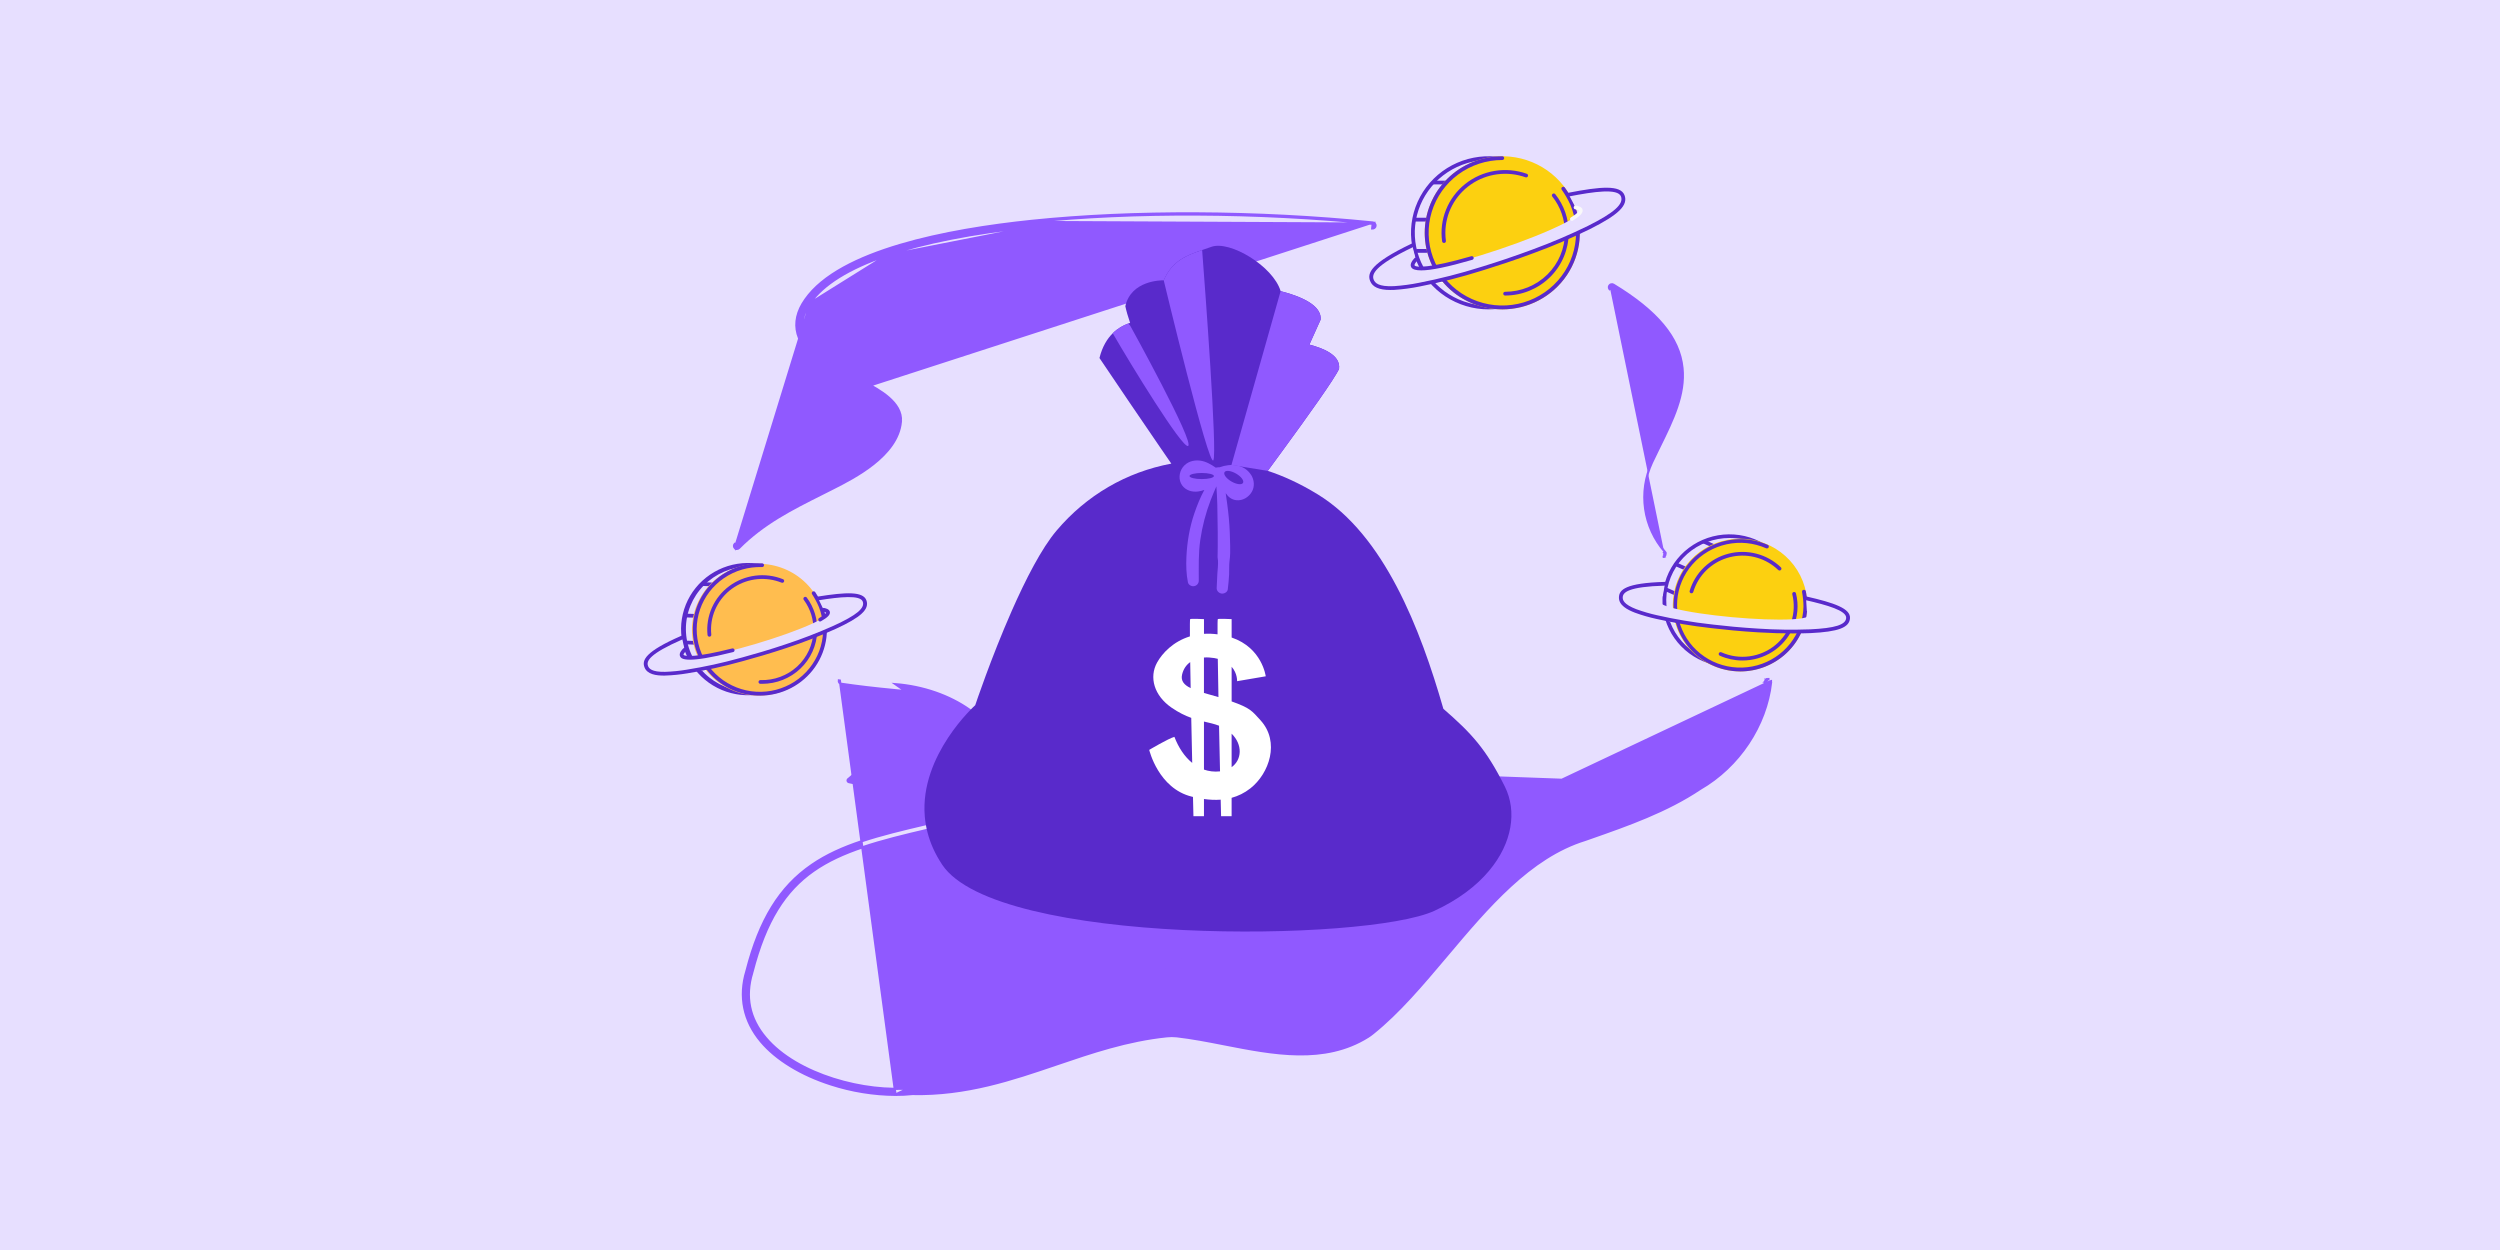 <svg width="400" height="200" viewBox="0 0 400 200" fill="none" xmlns="http://www.w3.org/2000/svg">
<rect width="400" height="200" fill="#E7DFFF"/>
<path d="M117.58 87.683L117.579 87.682C117.537 87.64 117.499 87.589 117.474 87.527C117.449 87.469 117.437 87.406 117.437 87.345C117.437 87.282 117.45 87.219 117.474 87.161L117.475 87.16C117.499 87.103 117.534 87.051 117.578 87.007C117.579 87.007 117.579 87.007 117.579 87.007L117.58 87.683ZM117.58 87.683C117.648 87.749 117.733 87.793 117.824 87.81L117.837 87.822L117.913 87.82C118.036 87.815 118.152 87.764 118.237 87.679L118.238 87.678C122.148 83.742 126.67 81.473 131.485 79.058L131.486 79.057C131.674 78.963 131.862 78.868 132.051 78.773C132.472 78.562 132.895 78.349 133.321 78.132C134.984 77.29 137.56 75.983 139.78 74.216C141.996 72.453 143.892 70.205 144.139 67.47L143.962 67.454L144.139 67.47C144.279 65.922 143.381 64.645 142.215 63.624C141.049 62.603 139.578 61.807 138.492 61.218L138.486 61.215L138.485 61.214L138.317 61.124L138.317 61.124L138.308 61.119C136.428 60.254 134.221 59.146 132.362 57.808C130.498 56.466 129.014 54.913 128.538 53.167L128.538 53.167C128.131 51.677 128.483 50.106 129.626 48.484L129.627 48.483M117.58 87.683L129.627 48.483M219.652 35.602L219.652 35.602C219.715 35.609 219.775 35.627 219.83 35.657M219.652 35.602L219.572 36.378L219.553 36.554C219.553 36.554 219.553 36.554 219.554 36.554C219.618 36.561 219.681 36.554 219.739 36.537C219.802 36.519 219.857 36.489 219.905 36.451L219.907 36.45C219.956 36.41 219.997 36.361 220.027 36.306C220.057 36.251 220.076 36.19 220.082 36.128C220.089 36.063 220.082 36 220.065 35.942C220.047 35.88 220.016 35.824 219.976 35.775C219.937 35.728 219.888 35.687 219.83 35.657M219.652 35.602C201.194 33.742 181.306 33.656 165.08 35.34C158.342 36.039 150.665 37.216 143.986 39.2C137.319 41.181 131.605 43.977 128.843 47.941C127.55 49.775 127.125 51.622 127.615 53.416C128.151 55.378 129.688 57.037 131.592 58.441C133.498 59.845 135.794 61.01 137.887 61.974L138.031 62.05L138.032 62.051L219.652 35.602ZM219.83 35.657C219.831 35.657 219.831 35.657 219.831 35.657L219.748 35.813L219.83 35.656C219.83 35.656 219.83 35.656 219.83 35.657ZM129.627 48.483C131.699 45.508 135.792 42.954 141.781 40.896M129.627 48.483L141.781 40.896M141.781 40.896C147.765 38.839 155.616 37.285 165.171 36.292L141.781 40.896ZM165.098 35.517C181.311 33.834 201.187 33.919 219.634 35.779L165.098 35.517Z" fill="#9059FF" stroke="#9059FF" stroke-width="0.354"/>
<path d="M143.278 175.118L143.277 175.178C139.766 175.147 136.281 174.582 132.943 173.504C128.17 171.973 124.191 169.544 121.764 166.661C118.987 163.366 118.187 159.447 119.435 155.359C121.535 147.161 124.755 141.914 129.885 138.391C134.557 135.175 140.469 133.649 148.238 131.838C152.078 130.783 155.021 129.315 156.946 127.566C158.869 125.819 159.772 123.799 159.559 121.621L159.559 121.62C159.295 118.897 157.351 116.268 154.38 114.229C151.413 112.192 147.445 110.761 143.187 110.425L143.185 110.424L143.185 110.424C139.905 110.114 137.181 109.791 134.614 109.41C134.487 109.392 134.373 109.325 134.297 109.223C134.221 109.122 134.187 108.993 134.206 108.866C134.206 108.866 134.206 108.866 134.206 108.866L134.381 108.892L143.278 175.118ZM143.278 175.118L143.277 175.178C144.177 175.18 145.076 175.134 145.97 175.038C154.59 175.23 161.956 172.722 169.052 170.306L169.058 170.304C174.635 168.405 180.382 166.449 186.703 165.8L186.704 165.8C187.229 165.744 187.759 165.744 188.284 165.8C190.714 166.081 193.207 166.559 195.837 167.078L195.837 167.078L195.876 167.085C203.715 168.621 211.917 170.228 218.854 165.909L218.854 165.908C219.143 165.726 219.419 165.527 219.681 165.31C223.814 161.989 227.536 157.577 231.46 152.925L231.474 152.908L231.474 152.908C234.754 149.012 238.081 145.067 241.694 141.751C245.306 138.436 249.196 135.759 253.598 134.394L253.598 134.394L253.604 134.392L254.47 134.088L254.411 133.921L254.47 134.088L254.479 134.085C260.466 131.985 266.681 129.805 272.032 126.218C278.237 122.638 282.579 116.112 283.371 109.18L283.371 109.178C283.377 109.116 283.372 109.054 283.354 108.994C283.354 108.993 283.354 108.993 283.354 108.993L283.184 109.043L143.278 175.118ZM282.945 108.65C282.945 108.651 282.946 108.651 282.946 108.651L282.925 108.827L282.943 108.65C282.944 108.65 282.944 108.65 282.945 108.65ZM282.945 108.65C282.881 108.643 282.819 108.649 282.759 108.666M282.945 108.65L282.412 109.072L282.588 109.092M282.759 108.666C282.759 108.665 282.76 108.665 282.76 108.665L282.807 108.836L282.758 108.666C282.758 108.666 282.758 108.666 282.759 108.666ZM282.759 108.666C282.696 108.683 282.64 108.713 282.592 108.751M282.592 108.751C282.592 108.75 282.592 108.75 282.593 108.75L282.701 108.89L282.591 108.751C282.591 108.751 282.591 108.751 282.592 108.751ZM282.592 108.751C282.541 108.789 282.5 108.838 282.469 108.893C282.469 108.894 282.469 108.894 282.469 108.895L282.624 108.98C282.604 109.014 282.592 109.052 282.588 109.092M282.588 109.092C281.823 115.789 277.621 122.098 271.621 125.555L160.516 121.522C160.757 123.993 159.759 126.255 157.695 128.168C155.636 130.078 152.512 131.647 148.479 132.756L148.472 132.757L148.472 132.757C140.654 134.58 134.695 136.152 130.155 139.336C125.627 142.511 122.491 147.303 120.364 155.61L120.362 155.619L120.362 155.618C119.183 159.458 119.903 162.956 122.505 166.045L122.37 166.159L122.505 166.045C125.02 169.031 129.031 171.245 133.342 172.611C137.651 173.977 142.237 174.488 145.882 174.088L145.892 174.087H145.901H145.942H145.946C154.385 174.285 161.624 171.822 168.676 169.422L168.731 169.404L168.75 169.397C174.349 167.492 180.161 165.514 186.59 164.853C187.184 164.79 187.784 164.79 188.379 164.853L188.38 164.853C190.842 165.128 193.345 165.619 195.985 166.136L196.013 166.141C203.781 167.664 211.72 169.214 218.33 165.1L218.424 165.25L218.33 165.1C218.588 164.94 218.834 164.763 219.068 164.572L219.069 164.571C223.13 161.298 226.817 156.93 230.734 152.286L230.751 152.265C237.347 144.444 244.213 136.303 253.293 133.485C253.294 133.484 253.295 133.484 253.296 133.484L254.146 133.186L254.147 133.186L254.173 133.177C260.13 131.088 266.274 128.933 271.504 125.419L271.506 125.417L271.525 125.406L271.532 125.401L271.532 125.401C277.485 121.972 281.653 115.712 282.411 109.073L282.588 109.092ZM155.125 113.565C151.891 111.277 147.679 109.816 143.271 109.468L160.516 121.522C160.236 118.643 158.305 115.82 155.125 113.566L155.125 113.565Z" fill="#9059FF" stroke="#9059FF" stroke-width="0.354"/>
<path d="M266.035 89.09L266.191 89.092V89.057C266.219 89.046 266.246 89.032 266.272 89.016M266.272 89.016C266.272 89.016 266.271 89.016 266.271 89.016L266.178 88.866L266.273 89.016C266.272 89.016 266.272 89.016 266.272 89.016ZM266.272 89.016C266.349 88.968 266.412 88.897 266.451 88.814C266.451 88.814 266.451 88.814 266.451 88.813L266.29 88.739C266.315 88.687 266.323 88.629 266.315 88.572M266.315 88.572L266.49 88.548C266.49 88.547 266.49 88.547 266.49 88.547C266.49 88.546 266.49 88.546 266.49 88.546L266.315 88.572ZM266.315 88.572C266.307 88.515 266.282 88.462 266.244 88.418L266.378 88.302C264.685 86.357 263.593 83.975 263.229 81.437C262.864 78.9 263.244 76.312 264.323 73.981C264.619 73.349 264.93 72.714 265.236 72.089C265.343 71.87 265.449 71.653 265.554 71.438L265.568 71.409C267.643 67.19 269.632 63.146 269.196 58.879L269.196 58.879C268.7 54.033 265.157 49.801 258.153 45.552L258.153 45.552L258.152 45.551C258.099 45.52 258.04 45.498 257.978 45.488C257.914 45.478 257.85 45.482 257.791 45.495L257.791 45.495L257.788 45.496C257.729 45.511 257.672 45.537 257.622 45.572C257.569 45.61 257.526 45.657 257.494 45.708C257.46 45.762 257.437 45.822 257.427 45.884C257.417 45.948 257.421 46.012 257.435 46.071C257.449 46.132 257.476 46.19 257.514 46.241C257.551 46.291 257.598 46.334 257.652 46.367M257.652 46.367C257.652 46.367 257.652 46.367 257.652 46.367L257.744 46.215L257.652 46.367C257.652 46.367 257.652 46.367 257.652 46.367Z" fill="#9059FF" stroke="#9059FF" stroke-width="0.354"/>
<path d="M139.964 121.449L141.851 120.615C141.928 120.581 142.012 120.568 142.095 120.579C142.178 120.59 142.256 120.624 142.321 120.677C142.385 120.73 142.434 120.799 142.461 120.877C142.487 120.955 142.491 121.039 142.472 121.12L141.995 123.116C141.979 123.186 141.98 123.259 141.999 123.329C142.017 123.398 142.052 123.462 142.1 123.516L143.488 125.027C143.544 125.089 143.582 125.164 143.597 125.245C143.612 125.327 143.603 125.411 143.572 125.488C143.541 125.565 143.489 125.631 143.422 125.68C143.355 125.73 143.275 125.759 143.191 125.766L141.132 125.934C141.059 125.939 140.989 125.963 140.927 126.001C140.865 126.04 140.814 126.093 140.778 126.156L139.75 127.924C139.709 127.997 139.648 128.058 139.573 128.098C139.499 128.138 139.415 128.157 139.33 128.151C139.245 128.146 139.163 128.117 139.095 128.068C139.026 128.02 138.972 127.952 138.941 127.874L138.141 125.991C138.113 125.926 138.07 125.867 138.014 125.821C137.958 125.776 137.891 125.744 137.82 125.73L135.797 125.31C135.715 125.294 135.638 125.255 135.578 125.198C135.517 125.141 135.473 125.068 135.452 124.988C135.431 124.907 135.433 124.823 135.458 124.744C135.484 124.664 135.531 124.594 135.595 124.54L137.162 123.21C137.218 123.163 137.261 123.104 137.287 123.037C137.314 122.971 137.324 122.898 137.316 122.826L137.094 120.798C137.085 120.716 137.099 120.633 137.136 120.559C137.172 120.484 137.229 120.421 137.3 120.377C137.371 120.333 137.452 120.309 137.536 120.308C137.619 120.308 137.701 120.33 137.773 120.373L139.539 121.433C139.603 121.47 139.675 121.492 139.749 121.494C139.824 121.497 139.897 121.481 139.964 121.449Z" fill="#9059FF"/>
<path d="M163.005 42.296L165.554 41.749C165.657 41.726 165.765 41.732 165.866 41.767C165.965 41.802 166.054 41.864 166.12 41.945C166.186 42.027 166.227 42.125 166.24 42.229C166.252 42.333 166.235 42.438 166.189 42.533L165.077 44.864C165.038 44.946 165.019 45.036 165.024 45.127C165.028 45.218 165.054 45.306 165.101 45.385L166.416 47.611C166.469 47.701 166.496 47.804 166.493 47.908C166.49 48.012 166.457 48.114 166.399 48.201C166.341 48.288 166.259 48.358 166.163 48.401C166.067 48.444 165.96 48.46 165.855 48.447L163.266 48.123C163.175 48.112 163.082 48.123 162.995 48.155C162.909 48.187 162.832 48.239 162.77 48.307L161.032 50.23C160.962 50.308 160.871 50.365 160.77 50.394C160.668 50.423 160.561 50.425 160.459 50.397C160.357 50.369 160.265 50.314 160.194 50.237C160.122 50.16 160.074 50.065 160.054 49.963L159.565 47.431C159.546 47.343 159.506 47.261 159.449 47.191C159.391 47.122 159.318 47.066 159.235 47.031L156.846 45.993C156.75 45.95 156.668 45.883 156.609 45.797C156.55 45.711 156.516 45.61 156.511 45.507C156.506 45.404 156.531 45.301 156.583 45.21C156.634 45.119 156.71 45.044 156.801 44.994L159.089 43.754C159.17 43.71 159.238 43.647 159.288 43.572C159.339 43.496 159.37 43.409 159.38 43.319L159.645 40.751C159.656 40.647 159.696 40.549 159.761 40.466C159.825 40.384 159.911 40.321 160.01 40.284C160.109 40.248 160.217 40.239 160.32 40.259C160.423 40.28 160.519 40.329 160.596 40.4L162.5 42.163C162.567 42.223 162.649 42.266 162.736 42.289C162.824 42.312 162.917 42.314 163.005 42.294V42.296Z" fill="#9059FF"/>
<path d="M238.17 49.499C235.716 49.499 233.316 48.781 231.275 47.435C229.234 46.089 227.643 44.176 226.704 41.938C225.765 39.7 225.519 37.237 225.998 34.861C226.477 32.485 227.659 30.302 229.394 28.589C231.13 26.876 233.342 25.709 235.749 25.236C238.157 24.764 240.652 25.006 242.92 25.933C245.188 26.86 247.126 28.43 248.49 30.445C249.853 32.459 250.581 34.827 250.581 37.25C250.578 40.498 249.269 43.611 246.942 45.908C244.616 48.205 241.461 49.497 238.17 49.5V49.499ZM238.17 25.599C235.836 25.599 233.554 26.283 231.612 27.563C229.671 28.843 228.158 30.663 227.264 32.791C226.371 34.92 226.137 37.263 226.593 39.523C227.048 41.783 228.173 43.859 229.823 45.489C231.475 47.118 233.578 48.228 235.867 48.677C238.157 49.127 240.531 48.896 242.688 48.014C244.844 47.133 246.688 45.639 247.985 43.723C249.282 41.807 249.975 39.554 249.975 37.25C249.971 34.162 248.727 31.2 246.513 29.016C244.301 26.831 241.3 25.603 238.17 25.6V25.599Z" fill="#592ACB"/>
<path d="M228.191 35.441H226.388C226.308 35.441 226.23 35.409 226.174 35.353C226.117 35.297 226.085 35.22 226.085 35.141C226.085 35.061 226.117 34.985 226.174 34.929C226.23 34.873 226.308 34.841 226.388 34.841H228.191C228.271 34.841 228.348 34.873 228.405 34.929C228.462 34.985 228.494 35.061 228.494 35.141C228.494 35.22 228.462 35.297 228.405 35.353C228.348 35.409 228.271 35.441 228.191 35.441Z" fill="#592ACB"/>
<path d="M231.405 29.503H229.41C229.33 29.503 229.253 29.471 229.196 29.415C229.139 29.359 229.107 29.283 229.107 29.203C229.107 29.123 229.139 29.047 229.196 28.991C229.253 28.935 229.33 28.903 229.41 28.903H231.405C231.485 28.903 231.562 28.934 231.619 28.991C231.677 29.047 231.708 29.123 231.708 29.203C231.708 29.283 231.677 29.359 231.619 29.415C231.562 29.471 231.485 29.503 231.405 29.503Z" fill="#592ACB"/>
<path d="M228.258 40.445H226.755C226.675 40.445 226.598 40.413 226.541 40.357C226.484 40.3 226.452 40.224 226.452 40.145C226.452 40.065 226.484 39.989 226.541 39.933C226.598 39.877 226.675 39.845 226.755 39.845H228.258C228.339 39.845 228.416 39.877 228.473 39.933C228.53 39.989 228.562 40.065 228.562 40.145C228.562 40.224 228.53 40.3 228.473 40.357C228.416 40.413 228.339 40.445 228.258 40.445Z" fill="#592ACB"/>
<path d="M230.854 45.279H229.41C229.33 45.279 229.253 45.247 229.196 45.191C229.138 45.135 229.107 45.058 229.107 44.979C229.107 44.899 229.138 44.823 229.196 44.767C229.253 44.711 229.33 44.679 229.41 44.679H230.854C230.935 44.679 231.012 44.711 231.069 44.767C231.126 44.823 231.158 44.899 231.158 44.979C231.158 45.058 231.126 45.135 231.069 45.191C231.012 45.247 230.935 45.279 230.854 45.279Z" fill="#F9F9FA"/>
<path d="M240.363 49.2C247.05 49.2 252.471 43.849 252.471 37.249C252.471 30.649 247.05 25.299 240.363 25.299C233.676 25.299 228.255 30.649 228.255 37.249C228.255 43.849 233.676 49.2 240.363 49.2Z" fill="#FCD010"/>
<path d="M240.365 49.499C237.91 49.499 235.511 48.781 233.47 47.435C231.429 46.089 229.839 44.176 228.899 41.938C227.96 39.7 227.713 37.237 228.193 34.861C228.671 32.485 229.853 30.302 231.59 28.589C233.325 26.876 235.537 25.709 237.944 25.236C240.351 24.764 242.847 25.006 245.115 25.933C247.383 26.86 249.321 28.43 250.685 30.445C252.049 32.459 252.776 34.827 252.776 37.25C252.773 40.498 251.464 43.611 249.137 45.908C246.81 48.205 243.656 49.497 240.365 49.5V49.499ZM240.365 25.599C238.031 25.599 235.749 26.283 233.807 27.563C231.866 28.843 230.353 30.663 229.46 32.791C228.566 34.92 228.332 37.263 228.788 39.523C229.243 41.783 230.368 43.859 232.018 45.489C233.669 47.118 235.773 48.228 238.063 48.677C240.352 49.127 242.726 48.896 244.883 48.014C247.04 47.133 248.883 45.639 250.18 43.723C251.477 41.807 252.169 39.554 252.169 37.25C252.166 34.162 250.921 31.2 248.709 29.016C246.496 26.831 243.495 25.603 240.365 25.6V25.599Z" fill="#FCD010"/>
<path d="M240.365 49.5C237.074 49.5 233.917 48.209 231.59 45.912C229.262 43.615 227.954 40.499 227.954 37.25C227.954 34.001 229.262 30.886 231.59 28.588C233.917 26.291 237.074 25.001 240.365 25.001C240.446 25.001 240.523 25.032 240.58 25.089C240.637 25.145 240.668 25.221 240.668 25.301C240.668 25.381 240.637 25.457 240.58 25.513C240.523 25.569 240.446 25.601 240.365 25.601C237.832 25.603 235.367 26.41 233.334 27.902C231.301 29.395 229.81 31.493 229.08 33.888C228.35 36.282 228.421 38.845 229.281 41.196C230.142 43.548 231.747 45.564 233.859 46.945C235.97 48.326 238.477 49 241.006 48.866C243.536 48.731 245.955 47.797 247.904 46.201C249.854 44.604 251.231 42.431 251.832 40.001C252.432 37.572 252.225 35.017 251.239 32.714C250.854 31.881 250.393 31.085 249.861 30.335C249.82 30.269 249.808 30.189 249.825 30.114C249.842 30.038 249.889 29.972 249.955 29.93C250.021 29.887 250.101 29.871 250.178 29.886C250.255 29.9 250.323 29.944 250.369 30.008C250.921 30.786 251.399 31.614 251.797 32.479C252.594 34.342 252.911 36.37 252.721 38.383C252.531 40.396 251.839 42.332 250.707 44.017C249.575 45.702 248.039 47.085 246.235 48.042C244.43 48.998 242.414 49.5 240.365 49.501V49.5Z" fill="#592ACB"/>
<path d="M231.039 38.875C230.965 38.875 230.895 38.848 230.84 38.8C230.785 38.753 230.749 38.687 230.739 38.615C230.502 36.901 230.718 35.155 231.365 33.546C232.012 31.938 233.069 30.522 234.434 29.435C235.798 28.348 237.424 27.628 239.154 27.343C240.883 27.058 242.658 27.22 244.306 27.811C244.376 27.841 244.432 27.897 244.462 27.966C244.492 28.035 244.495 28.113 244.47 28.185C244.444 28.256 244.392 28.315 244.324 28.35C244.256 28.386 244.177 28.393 244.104 28.374C242.658 27.855 241.107 27.688 239.582 27.886C238.057 28.084 236.602 28.643 235.342 29.514C234.081 30.384 233.053 31.542 232.342 32.888C231.631 34.235 231.26 35.73 231.259 37.249C231.259 37.679 231.288 38.108 231.346 38.535C231.357 38.613 231.335 38.692 231.287 38.755C231.238 38.819 231.167 38.861 231.087 38.872L231.039 38.874V38.875Z" fill="#592ACB"/>
<path d="M240.82 47.287C240.74 47.287 240.662 47.255 240.605 47.199C240.549 47.143 240.516 47.067 240.516 46.987C240.516 46.908 240.549 46.831 240.605 46.775C240.662 46.719 240.74 46.687 240.82 46.687C243.357 46.684 245.788 45.689 247.582 43.919C249.375 42.148 250.384 39.748 250.387 37.244C250.394 35.139 249.681 33.094 248.363 31.438C248.314 31.375 248.292 31.296 248.302 31.217C248.312 31.138 248.354 31.067 248.417 31.018C248.481 30.969 248.561 30.947 248.641 30.957C248.721 30.967 248.794 31.008 248.843 31.071C250.243 32.832 251 35.007 250.992 37.245C250.988 39.907 249.916 42.459 248.009 44.341C246.102 46.223 243.517 47.282 240.82 47.286V47.287Z" fill="#592ACB"/>
<path d="M252.097 33.205C258.905 34.255 221.181 47.261 226.535 41.515L225.957 39.266C219.667 42.278 219.079 43.759 219.507 44.857C219.872 45.787 220.96 46.189 223.066 46.085C224.437 45.993 225.8 45.809 227.146 45.534C230.452 44.888 233.717 44.054 236.925 43.036L237.448 42.875C238.61 42.517 239.796 42.134 240.994 41.73C242.485 41.227 243.943 40.708 245.343 40.185C248.371 39.074 251.338 37.807 254.232 36.391C258.614 34.194 260.175 32.727 259.625 31.319C259.075 29.911 256.006 30.157 250.993 31.129L252.097 33.204V33.205Z" fill="#E7DFFF"/>
<path d="M222.472 46.396C220.65 46.396 219.603 45.933 219.222 44.961C218.743 43.733 219.21 42.166 225.824 38.997C225.859 38.977 225.899 38.965 225.94 38.962C225.981 38.959 226.022 38.963 226.061 38.975C226.1 38.988 226.137 39.008 226.167 39.035C226.198 39.062 226.224 39.094 226.241 39.13C226.259 39.167 226.269 39.206 226.271 39.247C226.273 39.288 226.266 39.328 226.252 39.366C226.238 39.404 226.215 39.439 226.187 39.468C226.158 39.497 226.124 39.52 226.087 39.536C219.864 42.516 219.453 43.885 219.789 44.745C219.991 45.248 220.537 45.906 223.05 45.784C224.409 45.691 225.761 45.509 227.096 45.236C230.392 44.592 233.647 43.762 236.846 42.75L237.371 42.589C238.532 42.23 239.723 41.846 240.907 41.447C242.382 40.949 243.842 40.431 245.248 39.906C248.266 38.798 251.223 37.536 254.107 36.125C258.26 34.044 259.828 32.641 259.355 31.429C258.841 30.113 255.066 30.65 251.06 31.429C251.021 31.437 250.981 31.437 250.942 31.43C250.903 31.422 250.865 31.407 250.832 31.385C250.799 31.363 250.771 31.335 250.748 31.302C250.726 31.27 250.712 31.232 250.704 31.193C250.688 31.116 250.705 31.035 250.75 30.969C250.794 30.903 250.864 30.857 250.943 30.842C256.14 29.834 259.275 29.573 259.917 31.218C260.546 32.825 258.992 34.353 254.378 36.664C251.474 38.084 248.497 39.354 245.458 40.468C244.042 40.997 242.58 41.518 241.099 42.017C239.91 42.416 238.714 42.804 237.547 43.165L237.025 43.325C233.803 44.344 230.524 45.18 227.205 45.827C225.845 46.106 224.468 46.293 223.082 46.384C222.868 46.391 222.665 46.396 222.472 46.396Z" fill="#592ACB"/>
<path d="M251.503 35.343C251.437 35.343 251.373 35.322 251.321 35.282C251.269 35.243 251.231 35.188 251.213 35.126C251.195 35.064 251.198 34.997 251.222 34.937C251.245 34.877 251.288 34.825 251.343 34.791C252.622 34.012 252.618 33.698 252.618 33.696C252.618 33.696 252.541 33.576 252.049 33.497C251.969 33.485 251.897 33.441 251.848 33.377C251.8 33.312 251.78 33.231 251.792 33.152C251.805 33.072 251.848 33.001 251.914 32.954C251.98 32.906 252.062 32.886 252.142 32.898C252.381 32.936 253.105 33.048 253.213 33.569C253.31 34.046 252.832 34.567 251.663 35.29C251.616 35.323 251.561 35.341 251.503 35.344V35.343Z" fill="#F9F9FA"/>
<path d="M227.381 43.262C226.538 43.262 226.016 43.104 225.815 42.788C225.461 42.227 226.104 41.539 226.314 41.311C226.339 41.277 226.372 41.248 226.408 41.226C226.445 41.205 226.486 41.192 226.529 41.188C226.571 41.183 226.614 41.188 226.655 41.201C226.696 41.214 226.733 41.235 226.765 41.264C226.796 41.292 226.821 41.327 226.839 41.366C226.856 41.404 226.865 41.446 226.864 41.488C226.864 41.531 226.855 41.572 226.837 41.611C226.819 41.649 226.793 41.684 226.762 41.711C226.332 42.171 226.292 42.406 226.331 42.466C226.545 42.808 228.716 42.941 235.382 41.001C235.42 40.986 235.462 40.98 235.504 40.983C235.545 40.985 235.586 40.995 235.623 41.014C235.66 41.032 235.692 41.058 235.72 41.089C235.747 41.12 235.766 41.157 235.778 41.197C235.789 41.236 235.793 41.277 235.788 41.318C235.783 41.359 235.77 41.398 235.749 41.434C235.728 41.469 235.699 41.499 235.666 41.524C235.632 41.548 235.594 41.565 235.554 41.574C231.705 42.696 228.972 43.264 227.381 43.264V43.262Z" fill="#592ACB"/>
<path d="M276.695 106.659C274.382 106.654 272.134 105.912 270.283 104.542C268.433 103.173 267.081 101.25 266.429 99.059C265.778 96.869 265.861 94.53 266.667 92.39C267.472 90.251 268.957 88.426 270.899 87.187C272.842 85.949 275.138 85.363 277.446 85.518C279.753 85.674 281.947 86.561 283.702 88.048C285.457 89.535 286.677 91.543 287.181 93.77C287.685 95.998 287.446 98.327 286.499 100.409C285.657 102.279 284.282 103.866 282.54 104.976C280.799 106.085 278.768 106.671 276.695 106.659ZM276.726 86.079C274.227 86.076 271.816 86.986 269.957 88.634C268.097 90.281 266.921 92.55 266.656 95.002C266.391 97.454 267.055 99.917 268.519 101.915C269.984 103.913 272.146 105.305 274.589 105.823C277.032 106.341 279.583 105.949 281.749 104.721C283.917 103.493 285.546 101.517 286.325 99.174C287.104 96.83 286.976 94.285 285.967 92.03C284.958 89.774 283.138 87.966 280.859 86.956C279.558 86.38 278.151 86.081 276.726 86.079Z" fill="#592ACB"/>
<path d="M269.625 91.236C269.581 91.238 269.537 91.231 269.496 91.214L268.08 90.587C268.043 90.571 268.01 90.548 267.983 90.519C267.956 90.491 267.935 90.457 267.921 90.42C267.906 90.384 267.899 90.344 267.901 90.305C267.902 90.266 267.911 90.227 267.927 90.191C267.944 90.155 267.967 90.123 267.996 90.096C268.025 90.068 268.059 90.048 268.096 90.033C268.134 90.019 268.173 90.013 268.213 90.014C268.253 90.015 268.293 90.024 268.329 90.04L269.745 90.669C269.807 90.698 269.858 90.747 269.888 90.808C269.919 90.868 269.928 90.938 269.913 91.004C269.899 91.071 269.862 91.13 269.808 91.173C269.755 91.216 269.688 91.24 269.62 91.24L269.625 91.236Z" fill="#592ACB"/>
<path d="M274.267 87.693C274.225 87.693 274.183 87.684 274.144 87.667L272.576 86.97C272.537 86.956 272.502 86.933 272.473 86.905C272.442 86.877 272.419 86.843 272.403 86.805C272.388 86.767 272.379 86.726 272.38 86.685C272.381 86.644 272.39 86.604 272.407 86.567C272.424 86.529 272.449 86.496 272.479 86.469C272.51 86.441 272.546 86.42 272.585 86.407C272.624 86.393 272.666 86.388 272.707 86.391C272.748 86.394 272.788 86.406 272.825 86.425L274.393 87.12C274.457 87.147 274.509 87.197 274.54 87.258C274.572 87.319 274.581 87.389 274.566 87.456C274.551 87.524 274.514 87.584 274.459 87.627C274.405 87.67 274.337 87.693 274.267 87.693Z" fill="#592ACB"/>
<path d="M267.887 95.192C267.844 95.192 267.803 95.183 267.763 95.166L266.584 94.643C266.547 94.627 266.513 94.605 266.484 94.576C266.456 94.548 266.434 94.514 266.419 94.477C266.404 94.44 266.397 94.4 266.398 94.361C266.399 94.321 266.408 94.281 266.424 94.245C266.441 94.208 266.464 94.176 266.494 94.148C266.523 94.121 266.558 94.1 266.596 94.086C266.634 94.072 266.674 94.066 266.714 94.068C266.755 94.069 266.794 94.079 266.831 94.096L268.012 94.619C268.076 94.647 268.127 94.695 268.159 94.757C268.191 94.819 268.2 94.889 268.185 94.956C268.17 95.023 268.133 95.083 268.078 95.126C268.024 95.169 267.956 95.193 267.887 95.192Z" fill="#592ACB"/>
<path d="M268.2 99.892C268.157 99.892 268.115 99.883 268.077 99.866L266.94 99.362C266.867 99.33 266.809 99.27 266.78 99.195C266.752 99.121 266.754 99.039 266.787 98.966C266.82 98.894 266.881 98.837 266.957 98.809C267.032 98.781 267.115 98.783 267.189 98.816L268.324 99.319C268.387 99.347 268.439 99.396 268.47 99.457C268.502 99.518 268.511 99.588 268.497 99.655C268.482 99.722 268.445 99.782 268.391 99.825C268.337 99.868 268.27 99.892 268.2 99.892Z" fill="#F9F9FA"/>
<path d="M278.433 107.125C284.191 107.125 288.86 102.517 288.86 96.834C288.86 91.15 284.191 86.543 278.433 86.543C272.674 86.543 268.007 91.15 268.007 96.834C268.007 102.517 272.674 107.125 278.433 107.125Z" fill="#FCD010"/>
<path d="M278.429 107.43C275.743 107.435 273.153 106.45 271.166 104.667C269.179 102.884 267.939 100.432 267.69 97.793C267.442 95.154 268.202 92.518 269.821 90.404C271.441 88.29 273.803 86.85 276.444 86.367C279.084 85.883 281.812 86.393 284.092 87.793C286.372 89.195 288.038 91.386 288.764 93.938C289.49 96.49 289.223 99.217 288.016 101.585C286.808 103.953 284.748 105.788 282.238 106.733C281.022 107.192 279.731 107.428 278.429 107.43ZM278.447 86.844C275.948 86.841 273.537 87.751 271.677 89.399C269.818 91.046 268.643 93.315 268.377 95.767C268.112 98.219 268.776 100.682 270.241 102.679C271.705 104.678 273.867 106.069 276.31 106.588C278.753 107.106 281.304 106.714 283.471 105.485C285.638 104.258 287.268 102.282 288.047 99.938C288.825 97.595 288.697 95.05 287.688 92.794C286.679 90.538 284.859 88.731 282.58 87.721C281.28 87.145 279.872 86.846 278.447 86.844Z" fill="#FCD010"/>
<path d="M278.431 107.429C276.836 107.421 275.263 107.063 273.826 106.38C272.39 105.697 271.126 104.706 270.126 103.48C269.127 102.254 268.417 100.823 268.048 99.291C267.68 97.76 267.662 96.167 267.996 94.628C268.331 93.089 269.009 91.643 269.981 90.395C270.953 89.147 272.195 88.13 273.616 87.415C275.037 86.701 276.601 86.309 278.196 86.268C279.79 86.226 281.373 86.536 282.831 87.174C282.868 87.19 282.902 87.213 282.929 87.242C282.957 87.271 282.979 87.305 282.994 87.342C283.008 87.379 283.014 87.419 283.013 87.458C283.011 87.499 283.001 87.537 282.985 87.573C282.968 87.609 282.945 87.642 282.915 87.669C282.886 87.696 282.851 87.717 282.814 87.731C282.776 87.745 282.736 87.751 282.696 87.75C282.656 87.749 282.617 87.74 282.58 87.723C280.597 86.846 278.381 86.623 276.259 87.086C274.137 87.549 272.223 88.674 270.799 90.295C269.376 91.916 268.52 93.946 268.357 96.085C268.194 98.224 268.733 100.357 269.895 102.17C271.056 103.983 272.778 105.378 274.805 106.149C276.833 106.92 279.058 107.027 281.152 106.452C283.246 105.878 285.096 104.653 286.43 102.96C287.763 101.267 288.509 99.194 288.556 97.05C288.55 96.265 288.473 95.483 288.325 94.712C288.312 94.632 288.332 94.551 288.38 94.486C288.428 94.421 288.499 94.377 288.58 94.365C288.661 94.351 288.743 94.371 288.809 94.418C288.875 94.465 288.919 94.536 288.932 94.616C289.088 95.424 289.168 96.244 289.171 97.066C289.105 99.834 287.946 102.468 285.941 104.405C283.935 106.341 281.243 107.428 278.437 107.432L278.431 107.429Z" fill="#592ACB"/>
<path d="M270.634 94.928C270.604 94.929 270.575 94.924 270.547 94.914C270.509 94.903 270.474 94.884 270.443 94.86C270.412 94.835 270.387 94.805 270.368 94.77C270.349 94.735 270.338 94.698 270.333 94.659C270.329 94.62 270.333 94.58 270.345 94.543C270.773 93.106 271.571 91.804 272.659 90.761C273.748 89.718 275.09 88.969 276.558 88.589C278.025 88.21 279.567 88.21 281.035 88.591C282.502 88.972 283.844 89.72 284.933 90.763C284.963 90.79 284.987 90.823 285.004 90.86C285.021 90.896 285.03 90.935 285.032 90.975C285.033 91.016 285.026 91.056 285.011 91.093C284.997 91.131 284.974 91.165 284.946 91.194C284.917 91.222 284.884 91.245 284.846 91.261C284.808 91.276 284.768 91.284 284.728 91.284C284.687 91.284 284.646 91.276 284.609 91.26C284.572 91.244 284.538 91.221 284.509 91.192C283.565 90.285 282.412 89.616 281.15 89.241C279.887 88.867 278.552 88.799 277.256 89.043C275.961 89.286 274.745 89.835 273.71 90.642C272.676 91.448 271.853 92.489 271.314 93.676C271.16 94.013 271.03 94.359 270.924 94.713C270.905 94.774 270.867 94.829 270.815 94.868C270.763 94.906 270.7 94.928 270.634 94.928Z" fill="#592ACB"/>
<path d="M278.781 105.681C277.541 105.681 276.316 105.421 275.186 104.918C275.147 104.904 275.112 104.882 275.082 104.853C275.053 104.824 275.029 104.79 275.013 104.753C274.997 104.715 274.989 104.675 274.99 104.634C274.991 104.592 275 104.552 275.017 104.515C275.034 104.478 275.058 104.444 275.089 104.417C275.12 104.389 275.156 104.368 275.195 104.355C275.234 104.341 275.276 104.336 275.316 104.339C275.358 104.343 275.399 104.354 275.435 104.373C276.836 104.996 278.386 105.218 279.908 105.013C281.43 104.808 282.864 104.186 284.045 103.216C285.226 102.246 286.107 100.969 286.588 99.528C287.069 98.088 287.13 96.543 286.764 95.07C286.749 94.995 286.765 94.917 286.807 94.853C286.85 94.789 286.915 94.743 286.99 94.725C287.066 94.707 287.145 94.718 287.212 94.756C287.28 94.793 287.33 94.856 287.352 94.928C287.826 96.808 287.642 98.79 286.831 100.553C286.132 102.083 285.002 103.381 283.573 104.291C282.145 105.2 280.481 105.683 278.781 105.681Z" fill="#592ACB"/>
<path d="M289.092 97.74C294.064 100.935 259.781 98.016 266.041 95.366L266.392 93.399C260.374 93.573 259.382 94.534 259.327 95.542C259.281 96.398 259.993 97.093 261.682 97.738C262.792 98.143 263.929 98.474 265.085 98.727C267.914 99.371 270.779 99.855 273.664 100.174L274.131 100.23C275.174 100.354 276.242 100.466 277.326 100.566C278.677 100.689 280.009 100.791 281.295 100.867C284.071 101.049 286.854 101.089 289.634 100.985C293.86 100.785 295.612 100.176 295.682 98.878C295.753 97.58 293.255 96.706 288.97 95.724L289.092 97.74Z" fill="#E7DFFF"/>
<path d="M286.873 101.351C285.162 101.351 283.272 101.292 281.28 101.174C279.987 101.096 278.65 100.994 277.3 100.87C276.222 100.772 275.144 100.658 274.098 100.534L273.631 100.479C270.735 100.157 267.859 99.671 265.019 99.025C263.85 98.77 262.701 98.437 261.58 98.027C260.451 97.59 258.95 96.857 259.031 95.527C259.093 94.375 260.03 93.285 266.388 93.101C266.469 93.1 266.546 93.13 266.604 93.184C266.663 93.239 266.697 93.314 266.7 93.393C266.702 93.472 266.672 93.549 266.618 93.606C266.562 93.664 266.486 93.698 266.406 93.7C260.487 93.872 259.68 94.784 259.637 95.559C259.611 96.01 259.809 96.699 261.8 97.468C262.897 97.869 264.02 98.195 265.162 98.445C267.981 99.086 270.834 99.567 273.708 99.886L274.175 99.942C275.215 100.066 276.287 100.178 277.361 100.277C278.7 100.399 280.034 100.501 281.32 100.577C284.085 100.758 286.858 100.797 289.626 100.694C293.604 100.507 295.327 99.962 295.388 98.871C295.453 97.69 292.311 96.805 288.915 96.024C288.875 96.017 288.837 96.001 288.802 95.979C288.769 95.956 288.74 95.927 288.718 95.893C288.696 95.859 288.681 95.821 288.674 95.782C288.667 95.742 288.668 95.701 288.677 95.663C288.687 95.623 288.703 95.587 288.728 95.554C288.752 95.521 288.782 95.494 288.817 95.474C288.852 95.453 288.891 95.439 288.932 95.433C288.972 95.428 289.013 95.431 289.052 95.441C293.517 96.466 296.084 97.36 295.999 98.903C295.916 100.413 294.14 101.082 289.661 101.299C288.795 101.332 287.865 101.351 286.873 101.351Z" fill="#592ACB"/>
<path d="M119.69 111.233H119.309C117.19 111.158 115.142 110.466 113.422 109.242C111.703 108.018 110.389 106.319 109.647 104.359C108.905 102.399 108.769 100.266 109.256 98.229C109.742 96.193 110.829 94.344 112.379 92.918C113.93 91.491 115.875 90.549 117.967 90.213C120.059 89.876 122.206 90.159 124.135 91.026C126.064 91.894 127.69 93.306 128.806 95.084C129.923 96.863 130.48 98.929 130.407 101.02C130.305 103.76 129.133 106.355 127.134 108.259C125.135 110.163 122.467 111.229 119.689 111.233H119.69ZM119.678 90.653C117.011 90.7 114.472 91.785 112.611 93.671C110.75 95.557 109.72 98.092 109.744 100.724C109.768 103.357 110.844 105.873 112.738 107.726C114.632 109.579 117.191 110.619 119.858 110.619C122.525 110.619 125.084 109.579 126.978 107.726C128.872 105.873 129.948 103.357 129.972 100.724C129.996 98.092 128.966 95.557 127.105 93.671C125.245 91.785 122.705 90.7 120.038 90.653H119.676H119.678Z" fill="#592ACB"/>
<path d="M111.161 98.832L109.609 98.781C109.529 98.777 109.453 98.742 109.397 98.684C109.343 98.626 109.313 98.549 109.316 98.469C109.321 98.391 109.356 98.316 109.414 98.263C109.472 98.21 109.55 98.18 109.63 98.181L111.183 98.235C111.264 98.237 111.341 98.27 111.396 98.328C111.452 98.384 111.482 98.461 111.481 98.541C111.48 98.621 111.446 98.696 111.388 98.751C111.329 98.806 111.252 98.836 111.172 98.835L111.162 98.832H111.161Z" fill="#592ACB"/>
<path d="M114.111 93.811L112.394 93.753C112.313 93.751 112.237 93.717 112.183 93.658C112.128 93.6 112.098 93.523 112.101 93.444C112.104 93.364 112.138 93.289 112.197 93.234C112.256 93.18 112.334 93.151 112.415 93.154L114.132 93.214C114.213 93.214 114.29 93.246 114.347 93.302C114.404 93.358 114.436 93.434 114.436 93.514C114.436 93.593 114.404 93.669 114.347 93.726C114.29 93.782 114.213 93.813 114.132 93.813L114.112 93.811H114.111Z" fill="#592ACB"/>
<path d="M111.065 103.139L109.772 103.095C109.693 103.094 109.617 103.061 109.562 103.005C109.506 102.949 109.475 102.874 109.475 102.795C109.479 102.716 109.514 102.641 109.573 102.587C109.632 102.533 109.71 102.504 109.79 102.506L111.083 102.55C111.164 102.551 111.24 102.585 111.296 102.642C111.351 102.699 111.382 102.776 111.381 102.855C111.379 102.935 111.346 103.011 111.287 103.065C111.229 103.121 111.152 103.15 111.071 103.149L111.065 103.139Z" fill="#592ACB"/>
<path d="M113.153 107.387H113.141L111.897 107.344C111.857 107.342 111.818 107.333 111.782 107.317C111.745 107.301 111.713 107.277 111.686 107.249C111.658 107.22 111.637 107.186 111.623 107.15C111.609 107.112 111.603 107.074 111.604 107.034C111.608 106.954 111.643 106.88 111.702 106.826C111.761 106.772 111.839 106.742 111.919 106.744L113.164 106.788C113.245 106.788 113.322 106.82 113.379 106.876C113.435 106.932 113.468 107.008 113.468 107.088C113.468 107.168 113.435 107.243 113.379 107.3C113.322 107.356 113.245 107.387 113.164 107.387H113.154H113.153Z" fill="#F9F9FA"/>
<path d="M121.574 111.001C127.333 111.001 132.001 106.393 132.001 100.709C132.001 95.026 127.333 90.419 121.574 90.419C115.816 90.419 111.148 95.026 111.148 100.709C111.148 106.393 115.816 111.001 121.574 111.001Z" fill="#FFBD4F"/>
<path d="M121.584 111.299H121.204C118.387 111.249 115.704 110.104 113.738 108.112C111.772 106.119 110.684 103.441 110.709 100.661C110.734 97.88 111.87 95.221 113.872 93.263C115.873 91.306 118.576 90.208 121.394 90.208C124.212 90.208 126.915 91.306 128.916 93.263C130.917 95.221 132.054 97.88 132.079 100.661C132.105 103.441 131.015 106.119 129.05 108.112C127.085 110.104 124.401 111.249 121.584 111.299ZM121.574 90.717C119.589 90.719 117.648 91.296 115.994 92.378C114.339 93.46 113.044 94.999 112.268 96.802C111.493 98.606 111.273 100.594 111.634 102.52C111.996 104.446 112.924 106.225 114.302 107.634C115.681 109.044 117.448 110.022 119.386 110.447C121.324 110.871 123.345 110.724 125.199 110.023C127.052 109.323 128.656 108.099 129.81 106.505C130.963 104.911 131.617 103.018 131.688 101.061C131.736 99.749 131.521 98.441 131.056 97.212C130.591 95.982 129.885 94.855 128.979 93.895C128.072 92.936 126.983 92.161 125.773 91.618C124.563 91.074 123.256 90.77 121.927 90.725C121.82 90.719 121.693 90.717 121.573 90.717H121.574Z" fill="#FFBD4F"/>
<path d="M121.579 111.299H121.198C119.791 111.25 118.406 110.928 117.124 110.351C115.842 109.774 114.688 108.954 113.727 107.937C111.787 105.883 110.753 103.151 110.853 100.345C110.953 97.538 112.179 94.886 114.26 92.971C116.342 91.056 119.108 90.035 121.952 90.134C122.033 90.137 122.109 90.171 122.163 90.229C122.218 90.288 122.248 90.365 122.244 90.445C122.241 90.524 122.206 90.599 122.147 90.653C122.088 90.707 122.01 90.736 121.93 90.733C119.758 90.66 117.62 91.279 115.833 92.5C114.046 93.72 112.704 95.475 112.007 97.506C111.309 99.537 111.293 101.736 111.96 103.777C112.628 105.818 113.944 107.593 115.712 108.838C117.482 110.084 119.609 110.734 121.782 110.692C123.955 110.651 126.056 109.92 127.775 108.608C129.494 107.296 130.739 105.472 131.326 103.407C131.912 101.342 131.81 99.145 131.034 97.142C130.73 96.416 130.359 95.72 129.925 95.062C129.883 94.993 129.871 94.912 129.89 94.835C129.91 94.758 129.959 94.691 130.028 94.651C130.097 94.61 130.18 94.597 130.258 94.616C130.335 94.635 130.403 94.684 130.444 94.752C130.897 95.441 131.284 96.17 131.602 96.929C132.222 98.532 132.438 100.261 132.232 101.965C132.025 103.67 131.403 105.299 130.418 106.713C129.432 108.128 128.113 109.285 126.574 110.084C125.035 110.884 123.323 111.303 121.584 111.305L121.579 111.299H121.579Z" fill="#592ACB"/>
<path d="M113.506 101.871C113.431 101.871 113.359 101.843 113.302 101.793C113.247 101.743 113.212 101.675 113.204 101.601C113.052 100.111 113.293 98.608 113.902 97.237C114.511 95.866 115.469 94.673 116.682 93.775C117.895 92.876 119.323 92.302 120.827 92.107C122.331 91.913 123.86 92.106 125.267 92.666C125.306 92.679 125.342 92.7 125.372 92.728C125.402 92.755 125.426 92.788 125.443 92.825C125.46 92.862 125.469 92.902 125.47 92.942C125.471 92.983 125.464 93.023 125.448 93.06C125.433 93.098 125.41 93.132 125.381 93.16C125.352 93.189 125.317 93.211 125.279 93.227C125.241 93.241 125.2 93.249 125.159 93.248C125.118 93.247 125.078 93.238 125.04 93.221C123.819 92.733 122.495 92.543 121.183 92.667C119.87 92.791 118.608 93.225 117.501 93.934C116.395 94.642 115.479 95.603 114.83 96.736C114.18 97.868 113.818 99.139 113.771 100.439C113.757 100.807 113.769 101.175 113.808 101.541C113.815 101.621 113.792 101.7 113.74 101.761C113.689 101.824 113.615 101.863 113.535 101.871H113.505H113.506Z" fill="#592ACB"/>
<path d="M121.966 109.412H121.652C121.572 109.409 121.496 109.375 121.442 109.317C121.387 109.259 121.358 109.182 121.361 109.103C121.364 109.024 121.4 108.949 121.458 108.895C121.516 108.841 121.594 108.812 121.674 108.813C123.848 108.885 125.961 108.102 127.551 106.637C129.141 105.172 130.076 103.143 130.152 100.998C130.224 99.197 129.675 97.424 128.598 95.969C128.551 95.904 128.532 95.824 128.545 95.745C128.557 95.666 128.602 95.596 128.667 95.549C128.699 95.526 128.736 95.509 128.774 95.5C128.813 95.49 128.853 95.489 128.892 95.495C128.932 95.502 128.969 95.515 129.003 95.535C129.037 95.556 129.066 95.583 129.089 95.615C130.246 97.179 130.834 99.083 130.758 101.018C130.678 103.269 129.717 105.401 128.077 106.966C126.437 108.532 124.246 109.409 121.965 109.412H121.966Z" fill="#592ACB"/>
<path d="M131.789 97.576C137.617 98.684 104.754 108.757 109.537 103.966L109.108 102.013C103.601 104.409 103.053 105.675 103.386 106.629C103.67 107.44 104.6 107.827 106.421 107.793C107.604 107.754 108.783 107.637 109.949 107.44C112.816 106.983 115.652 106.364 118.446 105.585L118.899 105.461C119.91 105.188 120.944 104.894 121.986 104.582C123.285 104.183 124.556 103.784 125.778 103.385C128.417 102.519 131.009 101.519 133.544 100.39C137.388 98.631 138.771 97.412 138.34 96.185C137.909 94.957 135.261 95.079 130.916 95.765L131.789 97.576Z" fill="#E7DFFF"/>
<path d="M106.226 108.095C105.037 108.095 103.519 107.923 103.101 106.729C102.719 105.639 103.168 104.281 108.986 101.738C109.022 101.72 109.062 101.711 109.102 101.709C109.142 101.708 109.183 101.714 109.221 101.728C109.259 101.742 109.293 101.763 109.323 101.79C109.352 101.817 109.376 101.85 109.392 101.887C109.408 101.923 109.418 101.962 109.418 102.002C109.419 102.042 109.412 102.082 109.397 102.119C109.382 102.156 109.36 102.189 109.332 102.218C109.304 102.247 109.27 102.269 109.233 102.285C103.811 104.653 103.419 105.791 103.676 106.533C103.825 106.961 104.27 107.532 106.409 107.496C107.577 107.457 108.742 107.34 109.895 107.146C112.75 106.69 115.576 106.073 118.359 105.297L118.814 105.176C119.825 104.901 120.863 104.605 121.89 104.297C123.175 103.914 124.447 103.51 125.673 103.099C128.302 102.233 130.884 101.233 133.409 100.104C137.02 98.449 138.409 97.308 138.046 96.269C137.654 95.15 134.405 95.502 130.966 96.047C130.885 96.06 130.803 96.04 130.737 95.993C130.671 95.946 130.627 95.875 130.613 95.795C130.601 95.716 130.62 95.635 130.668 95.569C130.716 95.504 130.788 95.46 130.869 95.448C135.396 94.731 138.115 94.603 138.629 96.065C139.129 97.493 137.739 98.776 133.673 100.639C131.124 101.781 128.517 102.793 125.862 103.668C124.63 104.08 123.352 104.485 122.061 104.867C121.027 105.176 119.988 105.465 118.968 105.749L118.513 105.872C115.707 106.653 112.859 107.274 109.982 107.734C108.801 107.932 107.608 108.052 106.411 108.091L106.227 108.095H106.226Z" fill="#592ACB"/>
<path d="M131.226 99.444C131.158 99.444 131.092 99.423 131.038 99.383C130.984 99.342 130.946 99.286 130.928 99.221C130.911 99.157 130.915 99.088 130.942 99.027C130.969 98.966 131.015 98.915 131.074 98.882C132.013 98.355 132.156 98.084 132.179 98.028C132.046 97.94 131.893 97.887 131.734 97.872C131.694 97.864 131.656 97.85 131.622 97.828C131.589 97.805 131.559 97.777 131.536 97.744C131.513 97.711 131.497 97.674 131.489 97.634C131.48 97.595 131.48 97.555 131.487 97.516C131.495 97.476 131.511 97.439 131.532 97.406C131.555 97.372 131.584 97.343 131.617 97.32C131.65 97.298 131.687 97.282 131.728 97.274C131.768 97.266 131.808 97.266 131.848 97.273C132.05 97.313 132.7 97.435 132.781 97.916C132.854 98.349 132.421 98.804 131.365 99.394C131.323 99.421 131.275 99.438 131.225 99.444H131.226Z" fill="#592ACB"/>
<path d="M110.382 105.55C109.122 105.55 108.931 105.221 108.839 105.061C108.536 104.542 109.126 103.951 109.32 103.755C109.348 103.726 109.381 103.702 109.419 103.685C109.456 103.669 109.496 103.66 109.536 103.659C109.577 103.658 109.618 103.665 109.656 103.681C109.694 103.695 109.728 103.717 109.757 103.746C109.786 103.774 109.809 103.808 109.824 103.845C109.84 103.882 109.847 103.922 109.847 103.963C109.847 104.003 109.837 104.042 109.821 104.079C109.805 104.116 109.781 104.149 109.751 104.177C109.318 104.61 109.363 104.762 109.364 104.764C109.534 105.053 111.387 105.217 117.151 103.751C117.229 103.731 117.312 103.743 117.381 103.784C117.451 103.824 117.501 103.89 117.521 103.967C117.541 104.044 117.53 104.126 117.489 104.195C117.448 104.263 117.381 104.312 117.303 104.332C113.596 105.273 111.539 105.55 110.382 105.55Z" fill="#592ACB"/>
<g clip-path="url(#clip0_1_3079)">
<path d="M238.261 139.316C236.235 141.739 233.32 143.972 229.498 145.734C218.653 150.731 159.43 151.382 150.752 138.354C149.606 136.628 148.85 134.911 148.413 133.231C148.18 132.347 148.036 131.469 147.963 130.609C147.15 120.779 156.036 112.834 156.036 112.834C156.048 112.783 156.69 110.885 157.726 108.07C158.769 105.249 160.225 101.498 161.877 97.745C164.08 92.749 166.631 87.749 169.051 84.895C173.862 79.213 180.222 75.532 187.405 74.18C187.399 74.174 187.399 74.168 187.393 74.153C186.835 73.345 186.247 72.485 185.638 71.601C182.576 67.132 178.965 61.828 175.914 57.281C176.369 55.446 177.162 54.185 178.042 53.319C178.874 52.492 179.785 52.025 180.547 51.753C180.638 51.72 180.728 51.69 180.815 51.663C180.463 50.619 180.201 49.714 180.053 48.989C180.987 44.847 185.798 44.847 186.202 44.847C187.534 41.724 189.891 40.834 192.345 40.004C192.833 39.838 193.325 39.672 193.813 39.497C196.752 38.426 203.696 42.569 204.902 46.582C209.571 47.78 211.443 49.391 211.307 51.129C210.726 52.399 210.117 53.751 209.502 55.136C211.603 55.682 214.545 56.783 214.249 59.016C213.532 60.618 209.053 66.846 205.472 71.746C205.409 71.83 205.345 71.918 205.285 72.002C204.528 73.034 203.811 74.008 203.196 74.856C203.076 75.022 202.958 75.182 202.843 75.336C205.161 76.093 207.847 77.267 210.843 79.102C221.471 85.616 227.256 100.596 230.939 113.407C235.424 117.318 237.736 119.774 240.777 125.854C242.737 129.791 241.983 134.869 238.261 139.313V139.316Z" fill="#592ACB"/>
<path d="M190.086 71.36C189.131 71.719 180.887 58.271 178.036 53.32C178.868 52.496 179.775 52.025 180.537 51.757L180.83 52.107C180.83 52.107 191.241 70.925 190.083 71.36H190.086Z" fill="#9059FF"/>
<path d="M194.139 73.641C193.416 74.944 186.196 44.85 186.196 44.85C187.532 41.73 189.892 40.837 192.342 40.007C192.795 45.912 194.787 72.473 194.139 73.641Z" fill="#9059FF"/>
<path d="M200.164 75.972C199.058 74.249 196.914 74.11 195.154 74.759C194.976 74.759 194.792 74.774 194.6 74.81C194.575 74.816 194.551 74.822 194.53 74.828C193.762 74.306 192.939 73.814 192.004 73.697C190.943 73.564 189.873 73.896 189.228 74.786C188.631 75.606 188.532 76.801 189.135 77.649C189.723 78.473 190.744 78.772 191.715 78.636C192.053 78.588 192.378 78.503 192.692 78.388C192.05 79.577 191.54 80.844 191.103 82.115C190.334 84.359 189.931 86.758 189.825 89.127C189.765 90.478 189.801 91.842 190.066 93.17C190.151 93.598 190.657 93.855 191.055 93.785C191.492 93.71 191.805 93.348 191.805 92.895C191.805 90.72 191.736 88.535 192.043 86.411C192.357 84.233 192.921 82.066 193.71 80.012C193.994 79.272 194.307 78.542 194.621 77.815C194.687 78.775 194.747 79.734 194.768 80.703C194.802 82.202 194.82 83.699 194.838 85.198C194.847 85.938 194.844 86.674 194.838 87.41C194.835 87.79 194.832 88.17 194.823 88.55C194.82 88.741 194.808 88.931 194.811 89.121C194.814 89.311 194.865 89.486 194.877 89.676C194.919 90.379 194.82 91.124 194.774 91.827C194.726 92.585 194.699 93.345 194.669 94.102C194.651 94.546 195.052 94.932 195.471 94.971C195.869 95.01 196.393 94.754 196.444 94.301C196.535 93.511 196.619 92.72 196.658 91.924C196.691 91.209 196.64 90.463 196.725 89.751C196.776 89.326 196.824 88.928 196.827 88.496C196.827 88.116 196.833 87.736 196.827 87.356C196.818 86.62 196.794 85.883 196.764 85.147C196.703 83.653 196.562 82.148 196.357 80.666C196.275 80.081 196.197 79.493 196.113 78.904C196.505 79.496 197.044 79.951 197.816 80.033C198.826 80.138 199.763 79.574 200.278 78.717C200.785 77.873 200.691 76.774 200.167 75.96L200.164 75.972ZM194.226 76.165C194.226 76.436 193.352 76.653 192.273 76.653C191.193 76.653 190.319 76.433 190.319 76.165C190.319 75.896 191.193 75.676 192.273 75.676C193.352 75.676 194.226 75.896 194.226 76.165ZM195.92 75.552C196.122 75.202 196.948 75.299 197.768 75.772C198.587 76.246 199.085 76.913 198.883 77.263C198.681 77.613 197.855 77.516 197.035 77.043C196.215 76.569 195.718 75.902 195.92 75.552Z" fill="#9059FF"/>
<path d="M214.249 59.022C213.531 60.624 209.052 66.852 205.471 71.752C205.408 71.836 205.345 71.924 205.285 72.008C204.528 73.04 203.811 74.015 203.196 74.863C203.075 75.029 202.958 75.189 202.843 75.342L197.032 74.392L204.899 46.588C209.568 47.786 211.44 49.397 211.304 51.135C210.722 52.405 210.113 53.757 209.498 55.142C211.599 55.688 214.541 56.789 214.246 59.022H214.249Z" fill="#9059FF"/>
<path d="M201.677 115.233C200.278 113.703 200.034 113.29 197.062 112.227V106.682C198.009 107.75 197.933 108.99 197.933 108.99L202.518 108.208C202.518 108.208 201.96 103.668 197.062 102.002V99.06C197.062 99.06 194.955 98.955 194.85 99.06C194.81 99.1 194.798 100.008 194.807 101.492C194.042 101.393 193.318 101.371 192.637 101.414V99.06C192.637 99.06 190.53 98.955 190.425 99.06C190.383 99.103 190.374 100.143 190.386 101.821C187.703 102.648 185.961 104.512 185.132 106.009C183.83 108.362 184.647 111.292 187.447 113.223C188.601 114.02 189.644 114.515 190.6 114.858C190.651 117.345 190.705 119.831 190.753 122.067C189.508 121.056 188.544 119.571 187.905 117.897C186.94 118.156 183.875 119.982 183.875 119.982C183.875 119.982 185.337 126.173 190.711 127.468C190.765 127.48 190.823 127.495 190.877 127.507C190.922 129.408 190.949 130.587 190.949 130.587H192.634V127.842C193.508 127.962 194.407 128.017 195.311 127.947C195.35 129.589 195.374 130.587 195.374 130.587H197.059V127.652C198.09 127.371 199.109 126.888 200.076 126.125C203.066 123.768 204.845 118.699 201.674 115.236L201.677 115.233ZM194.247 105.282C194.458 105.318 194.66 105.36 194.847 105.412C194.874 107.246 194.91 109.346 194.952 111.533C194.147 111.295 193.358 111.084 192.631 110.873V105.203C193.159 105.164 193.707 105.194 194.244 105.285L194.247 105.282ZM189.132 107.934C189.346 107.029 189.813 106.377 190.434 105.937C190.455 107.228 190.479 108.637 190.506 110.103C189.472 109.596 188.894 108.951 189.132 107.934ZM192.634 123.135V115.447C193.499 115.652 194.295 115.821 195.046 116.114C195.1 118.687 195.154 121.213 195.205 123.418C194.28 123.521 193.421 123.412 192.634 123.135ZM197.059 122.749V117.387C198.862 119.152 198.705 121.575 197.059 122.749Z" fill="white"/>
</g>
<defs>
<clipPath id="clip0_1_3079">
<rect width="94.146" height="110.156" fill="white" transform="translate(147.723 39.062)"/>
</clipPath>
</defs>
</svg>
